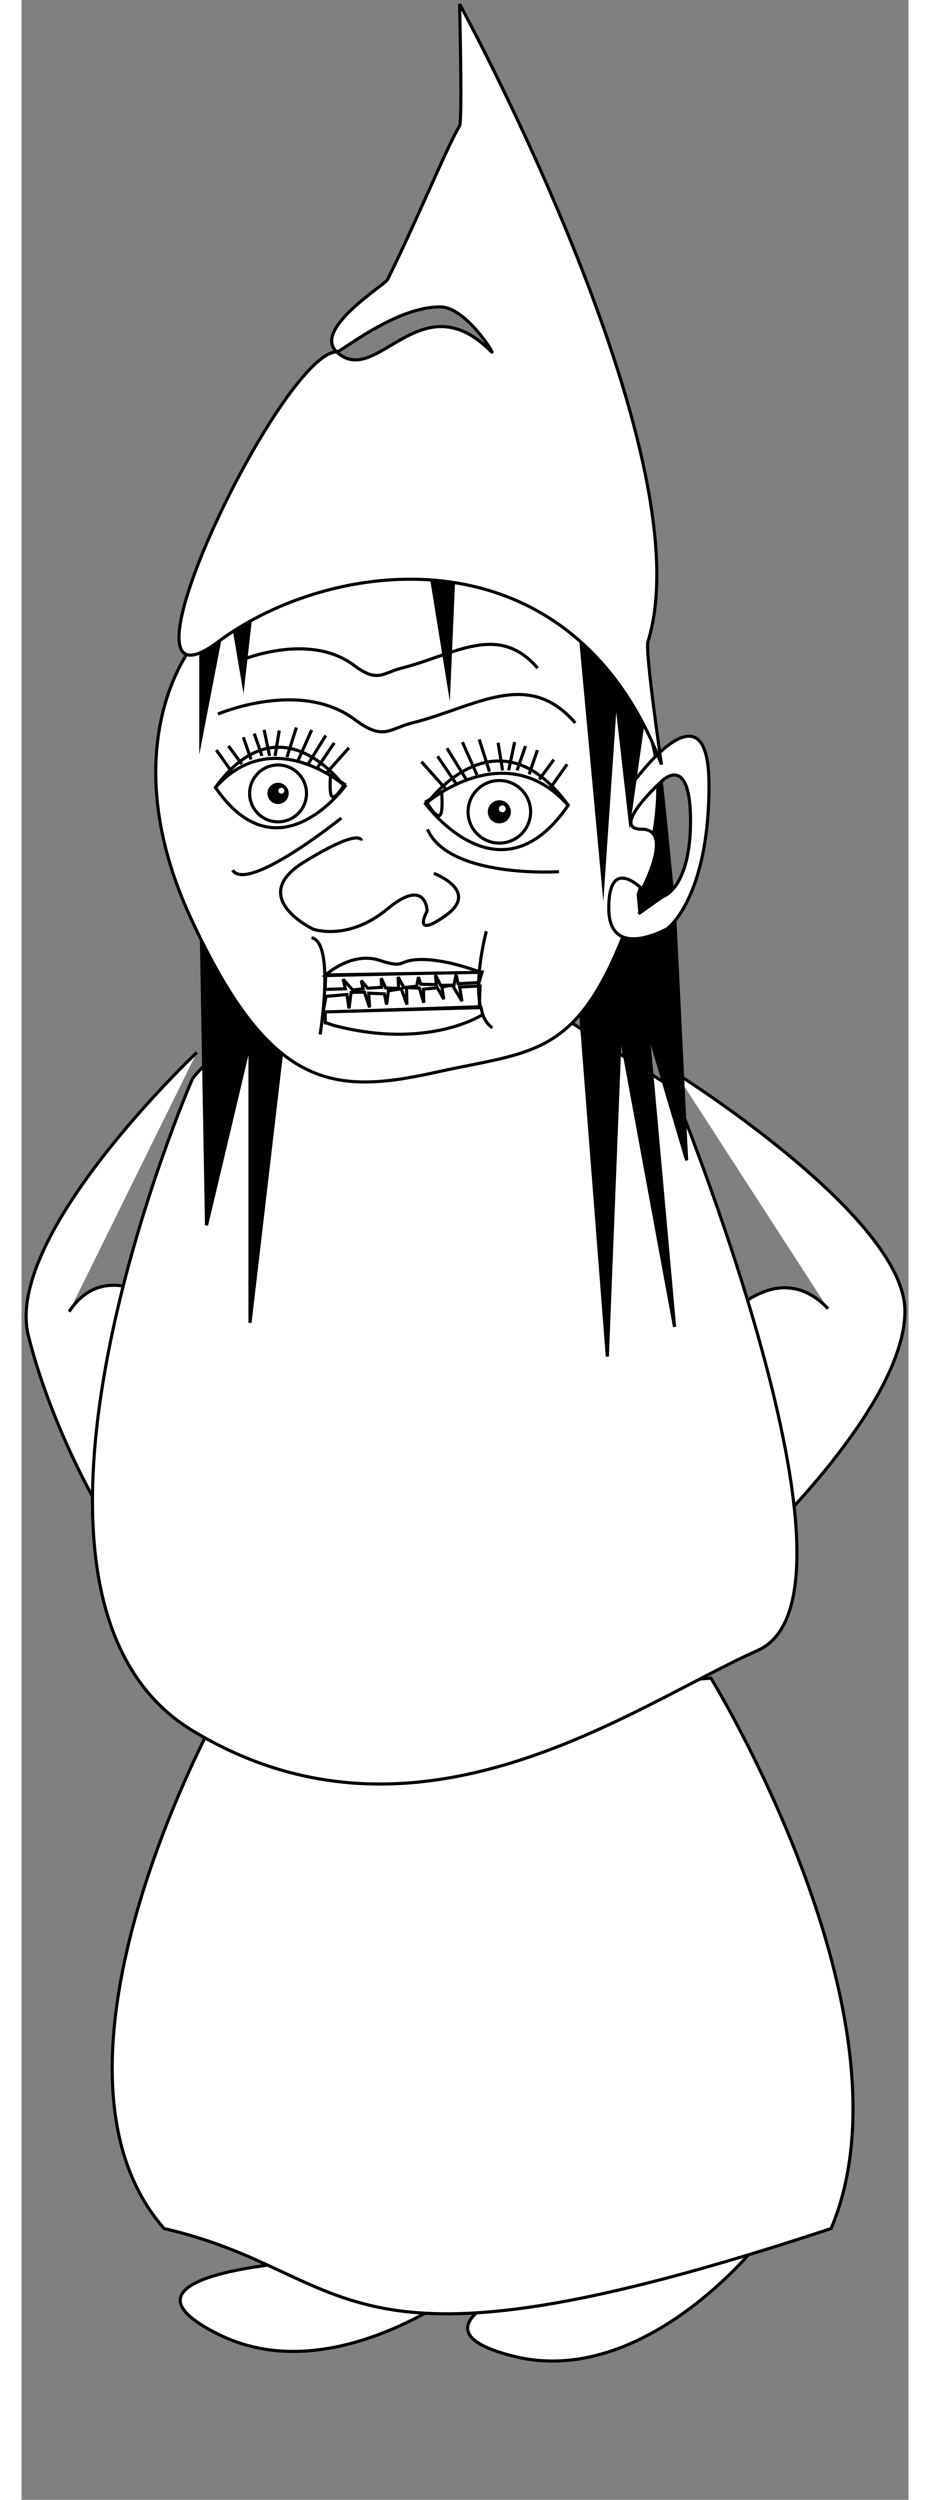 <?xml version="1.0" encoding="UTF-8" standalone="no"?>
<svg width="284px" height="763px" viewBox="0 0 284 800" version="1.1" xmlns="http://www.w3.org/2000/svg" xmlns:xlink="http://www.w3.org/1999/xlink" xmlns:sketch="http://www.bohemiancoding.com/sketch/ns">
    <rect x="0" y="0" width="284" height="800" fill="#808080" stroke="none"/>
    <!-- Generator: Sketch 3.0.2 (7799) - http://www.bohemiancoding.com/sketch -->
    <title>kabouters</title>
    <description>Created with Sketch.</description>
    <defs></defs>
    <g id="hoed" stroke="none" stroke-width="1" fill="none" fill-rule="evenodd" sketch:type="MSPage">
	    <animateTransform attributeName="transform" type="translate" values="0 47; 0 0; 0 47" begin="0s" dur=".5s" repeatCount="indefinite" />
        <g id="kabouter-2" sketch:type="MSLayerGroup" transform="translate(1, 1)">
            <g transform="translate(28, 536)">
	            <g id="benen" stroke="#000000" sketch:type="MSShapeGroup">
	                <g id="been" transform="translate(47, 50)">
	                    <path d="M-0.191,-0.184 C-0.191,-0.184 6.938,34.387 22.074,58.691 C17.582,69.621 17.352,76.583 22.074,81.527 C37.902,98.098 67.344,85.656 67.344,85.656 C67.344,85.656 64.492,71.394 67.344,58.691 C71.658,39.476 81.693,18.271 76.301,11.336 C67.344,-0.184 -0.191,-0.184 -0.191,-0.184 Z" id="Path-49" fill="#FFFFFF"></path>
	                    <path d="M54.777,61.25 C54.777,61.25 38.211,76.125 29.949,62.688" id="Path-50"></path>
	                </g>
	                <g id="been" transform="translate(106, 34)">
	                    <path d="M12.645,10.142 C12.645,10.142 17.883,44.061 33.02,68.366 C28.528,79.296 28.297,86.258 33.02,91.202 C48.848,107.772 78.289,95.331 78.289,95.331 C78.289,95.331 75.438,81.068 78.289,68.366 C82.603,49.151 92.639,27.945 87.246,21.01 C78.289,9.491 12.645,10.142 12.645,10.142 Z" id="Path-52" fill="#FFFFFF" transform="translate(50.946, 54.674) rotate(-19) translate(-50.946, -54.674) "></path>
	                    <path d="M65.777,71.25 C65.777,71.25 49.211,86.125 40.949,72.688" id="Path-51" transform="translate(53.5, 74.5) rotate(-19) translate(-53.5, -74.5) "></path>
	                </g>
	                <g id="schoen" transform="translate(22, 127)">
	                    <path d="M98.043,17.043 L96.562,64.18 C96.562,64.18 51.117,102.188 12.371,83.184 C-26.375,64.18 37.027,59.961 37.027,59.961 L47.117,7.215 L98.043,17.043 Z" id="Path-55" fill="#FFFFFF"></path>
	                    <path d="M92.633,0.258 C101.199,13.305 101.199,36.262 101.199,36.262 L88.59,28.434 L85.457,43.566 L77.586,27.262 L61.977,57.789 L61.977,29.523 L52.715,46.047 L50.715,24.609 L37.016,43.133 L38.016,18.434 L42.059,0.258 C42.059,0.258 69.107,18.434 92.633,0.258 Z" id="Path-53" fill="#FFFFFF"></path>
	                </g>
	                <g id="schoen" transform="translate(101, 116)">
	                    <path d="M105.043,28.043 L103.562,75.18 C103.562,75.18 58.117,113.188 19.371,94.184 C-19.375,75.18 44.027,70.961 44.027,70.961 L54.117,18.215 L105.043,28.043 Z" transform="translate(56, 59) rotate(-12) translate(-56, -59) " fill="#FFFFFF"></path>
	                    <path d="M96.633,4.258 C105.199,17.305 105.199,40.262 105.199,40.262 L92.59,32.434 L89.457,47.566 L81.586,31.262 L65.977,61.789 L65.977,33.523 L56.715,50.047 L54.715,28.609 L41.016,47.133 L42.016,22.434 L46.059,4.258 C46.059,4.258 73.107,22.434 96.633,4.258 Z" fill="#FFFFFF" transform="translate(73, 33) scale(-1, 1) rotate(8) translate(-73, -33) "></path>
	                </g>
	                <path d="M34.031,10.84 C34.031,10.84 -29.051,124.051 16.664,176.184 C79.797,190.762 69.043,229.52 230.227,176.184 C258.574,108.871 191.754,0.059 191.754,0.059 L34.031,10.84 Z" id="buik2" fill="#FFFFFF"></path>
	            </g>
            </g>
            <g transform="translate(0, 318)">
	            <g id="torso" stroke="#000000" sketch:type="MSShapeGroup">
	                <path d="M208.492,24.43 C208.492,24.43 281.855,70.312 281.855,100.578 C281.855,130.844 234.238,175.461 234.238,175.461 L219.625,108.492 C219.625,108.492 238.98,80.746 257.242,99.793" id="arm" fill="#FFFFFF"></path>
	                <path d="M55.152,17.797 C55.152,17.797 -6.73,76.109 1.184,108.375 C9.098,140.641 31.93,183.215 40.887,183.215 C49.844,183.215 49.887,102.242 49.887,102.242 C49.887,102.242 27.277,80.938 14.23,100.766" id="arm" fill="#FFFFFF"></path>
	                <path d="M172.591,6.676 L207.47,29.201 C207.47,29.201 274.375,191.584 234.709,209.181 C195.042,226.778 125.846,278.501 53.767,234.846 C-18.311,191.19 53.736,26.241 53.736,26.241 C53.736,26.241 66.497,7.782 100.954,2.11 C135.41,-3.562 172.591,6.676 172.591,6.676 Z" id="buik" fill="#FFFFFF"></path>
	            </g>
            </g>
            <g transform="translate(42, 0)" >
	            <g id="hoofd" sketch:type="MSShapeGroup">
	                <path d="M137.09,203.77 L138.133,300.789 L154.656,242.82 L145.004,303.613 L119.566,327.227 L40.156,323.879 L14.5,293.266 L16.242,391.113 L30.156,332.402 L30.156,422.336 L40.508,333.836 L106.477,334.578 L135.918,321.75 L144.57,433.117 L148.699,329.184 L166.098,423.637 L157.531,328.359 L169.965,370.324 L166.184,293.004 C166.184,293.004 159.308,216.65 155.832,205.988 C152.356,195.327 137.09,203.77 137.09,203.77 Z" id="Path-118" stroke="#000000" fill="#000000"></path>
	                <g id="Group" transform="translate(0, 169)" stroke="#000000">
	                    <path d="M78.465,0.355 C28.152,-1.67 11.195,37.535 11.195,37.535 C11.195,37.535 -14.023,69.184 11.195,123.809 C36.414,178.434 56.289,180.562 89.598,173.168 C122.906,165.773 136.824,169.121 154.305,116.723 C171.785,64.324 148.09,50.059 148.09,50.059 C148.09,50.059 128.777,2.381 78.465,0.355 Z" id="hoofd" fill="#FFFFFF"></path>
	                    <path d="M150.988,82.93 C150.988,82.93 177.125,45.055 177.125,81.277 C177.125,117.5 163.773,127.199 163.773,127.199 C163.773,127.199 145.031,137.813 145.031,120.633 C145.031,103.453 155.73,114.543 155.73,114.543 C155.73,114.543 166.086,95.367 155.559,95.367 C145.031,95.367 162.082,79.887 162.082,79.887 C162.082,79.887 171.211,70.801 171.211,92.672 C171.211,114.543 162.254,116.98 162.254,116.98 L154.516,122.461" id="oor" fill="#FFFFFF"></path>
	                    <g id="oog-r" transform="translate(40.112, 79.196) scale(-1, 1) translate(-40.112, -79.196) translate(18.612, 63.196)">
	                        <path d="M0.979,18.355 C0.979,18.355 24.1,-1.865 42.505,18.826 C22.441,48.078 0.979,18.355 0.979,18.355 Z" id="Path-4"></path>
	                        <path d="M1.373,18.353 C1.373,18.353 21.597,-9.957 42.605,18.9" id="Path-5"></path>
	                        <ellipse id="Oval-1" cx="22.468" cy="20.712" rx="9.103" ry="9.098"></ellipse>
	                        <ellipse id="Oval-2" fill="#000000" cx="22.468" cy="20.712" rx="2.905" ry="2.904"></ellipse>
	                        <ellipse id="Oval-3" fill="#FFFFFF" cx="21.403" cy="19.841" rx="1.453" ry="1.452"></ellipse>
	                        <path d="M5.661,14.958 C5.661,14.958 6.292,21.844 4.877,21.844 C3.462,21.844 1.205,17.736 1.205,17.736 L5.661,14.958 Z" id="Path-6"></path>
	                        <path d="M6.489,13.647 L0.097,6.485" id="Line" stroke-linecap="square"></path>
	                        <path d="M9.588,12.098 L4.745,4.936" id="Line-2" stroke-linecap="square"></path>
	                        <path d="M12.493,10.743 L7.457,2.613" id="Line-3" stroke-linecap="square"></path>
	                        <path d="M15.786,9.582 L11.912,0.871" id="Line-4" stroke-linecap="square"></path>
	                        <path d="M19.466,8.614 L16.754,0.097" id="Line-5" stroke-linecap="square"></path>
	                        <path d="M23.34,8.227 L22.178,1.065" id="Line-6" stroke-linecap="square"></path>
	                        <path d="M27.795,8.227 L29.925,2.033" id="Line-7" stroke-linecap="square"></path>
	                        <path d="M37.673,13.26 L41.934,7.259" id="Line-8" stroke-linecap="square"></path>
	                        <path d="M25.277,8.227 L26.826,0.871" id="Line-9" stroke-linecap="square"></path>
	                        <path d="M34.38,10.937 L38.06,5.904" id="Line-10" stroke-linecap="square"></path>
	                        <path d="M31.281,9.388 L33.412,3.194" id="Line-11" stroke-linecap="square"></path>
	                    </g>
	                    <g id="oog-l" transform="translate(85.279, 67)">
	                        <path d="M1.077,20.202 C1.077,20.202 26.51,-2.053 46.755,20.721 C24.685,52.918 1.077,20.202 1.077,20.202 Z" id="Path-9"></path>
	                        <path d="M1.511,20.201 C1.511,20.201 23.757,-10.959 46.865,20.803" id="Path-7"></path>
	                        <ellipse id="Oval-4" cx="24.715" cy="22.797" rx="10.014" ry="10.014"></ellipse>
	                        <ellipse id="Oval-5" fill="#000000" cx="24.715" cy="22.797" rx="3.196" ry="3.196"></ellipse>
	                        <ellipse id="Oval-6" fill="#FFFFFF" cx="25.674" cy="21.839" rx="1.598" ry="1.598"></ellipse>
	                        <path d="M6.227,16.464 C6.227,16.464 6.921,24.043 5.365,24.043 C3.808,24.043 1.326,19.522 1.326,19.522 L6.227,16.464 Z" id="Path-8"></path>
	                        <path d="M7.138,15.021 L0.107,7.138" id="Line-12" stroke-linecap="square"></path>
	                        <path d="M10.547,13.316 L5.22,5.433" id="Line-13" stroke-linecap="square"></path>
	                        <path d="M13.742,11.825 L8.203,2.876" id="Line-14" stroke-linecap="square"></path>
	                        <path d="M17.364,10.547 L13.103,0.959" id="Line-15" stroke-linecap="square"></path>
	                        <path d="M21.413,9.481 L18.43,0.107" id="Line-16" stroke-linecap="square"></path>
	                        <path d="M25.674,9.055 L24.395,1.172" id="Line-17" stroke-linecap="square"></path>
	                        <path d="M30.574,9.055 L32.918,2.237" id="Line-18" stroke-linecap="square"></path>
	                        <path d="M41.44,14.595 L46.128,7.99" id="Line-19" stroke-linecap="square"></path>
	                        <path d="M27.804,9.055 L29.509,0.959" id="Line-20" stroke-linecap="square"></path>
	                        <path d="M37.818,12.038 L41.866,6.498" id="Line-21" stroke-linecap="square"></path>
	                        <path d="M34.409,10.333 L36.753,3.516" id="Line-22" stroke-linecap="square"></path>
	                    </g>
	                    <path d="M89.029,109.504 C89.029,109.504 103.936,115.065 92.824,122.977 C81.712,130.888 86.873,121.555 86.873,121.555 C86.873,121.555 86.669,110.479 74.118,120.907 C61.568,131.335 50.409,127.363 50.409,127.363 C50.409,127.363 29.033,117.223 47.408,105.908 C65.782,94.593 65.841,99 65.841,99" id="neus"></path>
	                    <path d="M105.832,128.023 C105.832,128.023 99.107,152.935 107.761,158.937" id="wang"></path>
	                    <path d="M52.614,161.068 C52.614,161.068 57.431,131.568 49.869,130.095" id="wang"></path>
	                    <g id="mond" transform="translate(54, 137)">
	                        <path d="M0.403,5.21 L41.895,4.249 C44.747,4.183 50.451,4.051 50.451,4.051 L49.494,7.431 L42.808,7.82 C42.808,7.82 42.8,7.785 42.796,7.768 C42.577,6.798 42.139,4.859 42.139,4.859 L41.471,8.269 L37.193,8.329 L35.557,5.058 L35.812,8.106 L30.822,7.965 L30.099,5.682 L29.523,8.603 L25.424,9.059 L23.598,5.672 L23.723,9.298 L19.619,9.182 L18.195,6.059 L18.287,8.959 L13.863,9.255 L11.786,6.816 L12.378,9.421 L9.041,9.817 L5.97,6.387 L6.704,9.428 L0.186,9.631 L0.403,5.21 Z" id="boventanden"></path>
	                        <path d="M0.403,9.815 C0.403,9.815 28.064,8.854 41.895,8.373 C44.747,8.274 50.451,8.076 50.451,8.076 L49.494,13.146 L42.808,13.73 C42.808,13.73 42.8,13.678 42.796,13.652 C42.577,12.198 42.139,9.289 42.139,9.289 L41.471,14.404 L37.193,14.494 L35.557,9.586 L35.812,14.159 L30.822,13.948 L30.099,10.523 L29.523,14.904 L25.424,15.589 L23.598,10.509 L23.723,15.946 L19.619,15.773 L18.195,11.088 L18.287,15.438 L13.863,15.882 L11.786,12.224 L12.378,16.131 L9.041,16.726 L5.97,11.581 L6.704,16.142 L0.186,16.447 L0.403,9.815 Z" id="ondertanden" transform="translate(25, 12.5) scale(-1, -1) translate(-25, -12.5) "></path>
	                        <path d="M0.251,16.828 L50.141,15.459 L50.652,17.688 C50.652,17.688 33.292,29.172 2.856,21.114 C2.009,20.889 0.283,20.112 0.283,20.395 C0.283,20.677 0.251,16.828 0.251,16.828 Z" id="onderlip" fill="#FFFFFF"></path>
	                        <path d="M0.381,5.001 L50.027,4.175 C50.027,4.175 39.65,0.06 31.274,0.06 C22.897,0.06 26.506,3.245 17.625,0.321 C8.743,-2.604 0.381,5.001 0.381,5.001 Z" id="bovenlip" fill="#FFFFFF"></path>
	                    </g>
	                </g>
	                <path d="M156.855,227.777 L151.68,264.477 L147.418,226.863 L143.285,287.527 L135.023,197.988 L96.234,175.551 L94.148,223.473 L86.016,173.113 L32.266,183.984 L28.09,221.035 L23.219,192.25 L13.914,240.516 L13.914,201.293 L49.398,153 L149.594,190.812 L156.855,227.777 Z" id="Path-119" fill="#000000"></path>
	                <path d="M97.263,0.285 C97.263,0.285 98.202,37.712 97.263,39.27 C93.25,45.93 83.441,69.906 74.208,88.452 C73.295,90.285 50.106,104.294 57.926,111.613 C70.689,123.56 84.672,88.452 107.484,111.613 C109.142,113.297 99.429,97.324 91.18,97.219 C76.907,97.036 59.401,111.613 57.926,111.613 C40.312,111.613 -17.902,232.754 20.012,204.355 C55.981,177.413 132.641,166.957 161.91,243.668 C161.91,243.668 156.615,207.407 157.57,204.355 C176.199,144.852 97.263,0.285 97.263,0.285 Z" id="hoed" stroke="#000000" fill="#FFFFFF"></path>
	                <g id="rimpels" transform="translate(20, 205)" stroke="#000000">
	                    <path d="M109.105,72.968 C109.105,72.968 73.925,75.202 66.973,59.405" id="wangrimpel"></path>
	                    <path d="M39.424,55.785 C39.424,55.785 9.489,79.85 4.585,72.495" id="wangrimpel"></path>
	                    <path d="M-0.104,22.515 C-0.104,22.515 26.236,11.203 43.688,24.266 C52.925,31.18 54.591,27.25 62.099,25.358 C82.41,20.239 99.096,7.724 114.3,25.358" id="rimpel"></path>
	                    <path d="M6.913,5.429 C6.913,5.429 28.863,-3.997 43.406,6.888 C51.104,12.65 52.493,9.375 58.749,7.798 C75.675,3.532 89.58,-6.897 102.25,7.798" id="rimpel"></path>
	                </g>
	            </g>
            </g>
        </g>
    </g>
</svg>